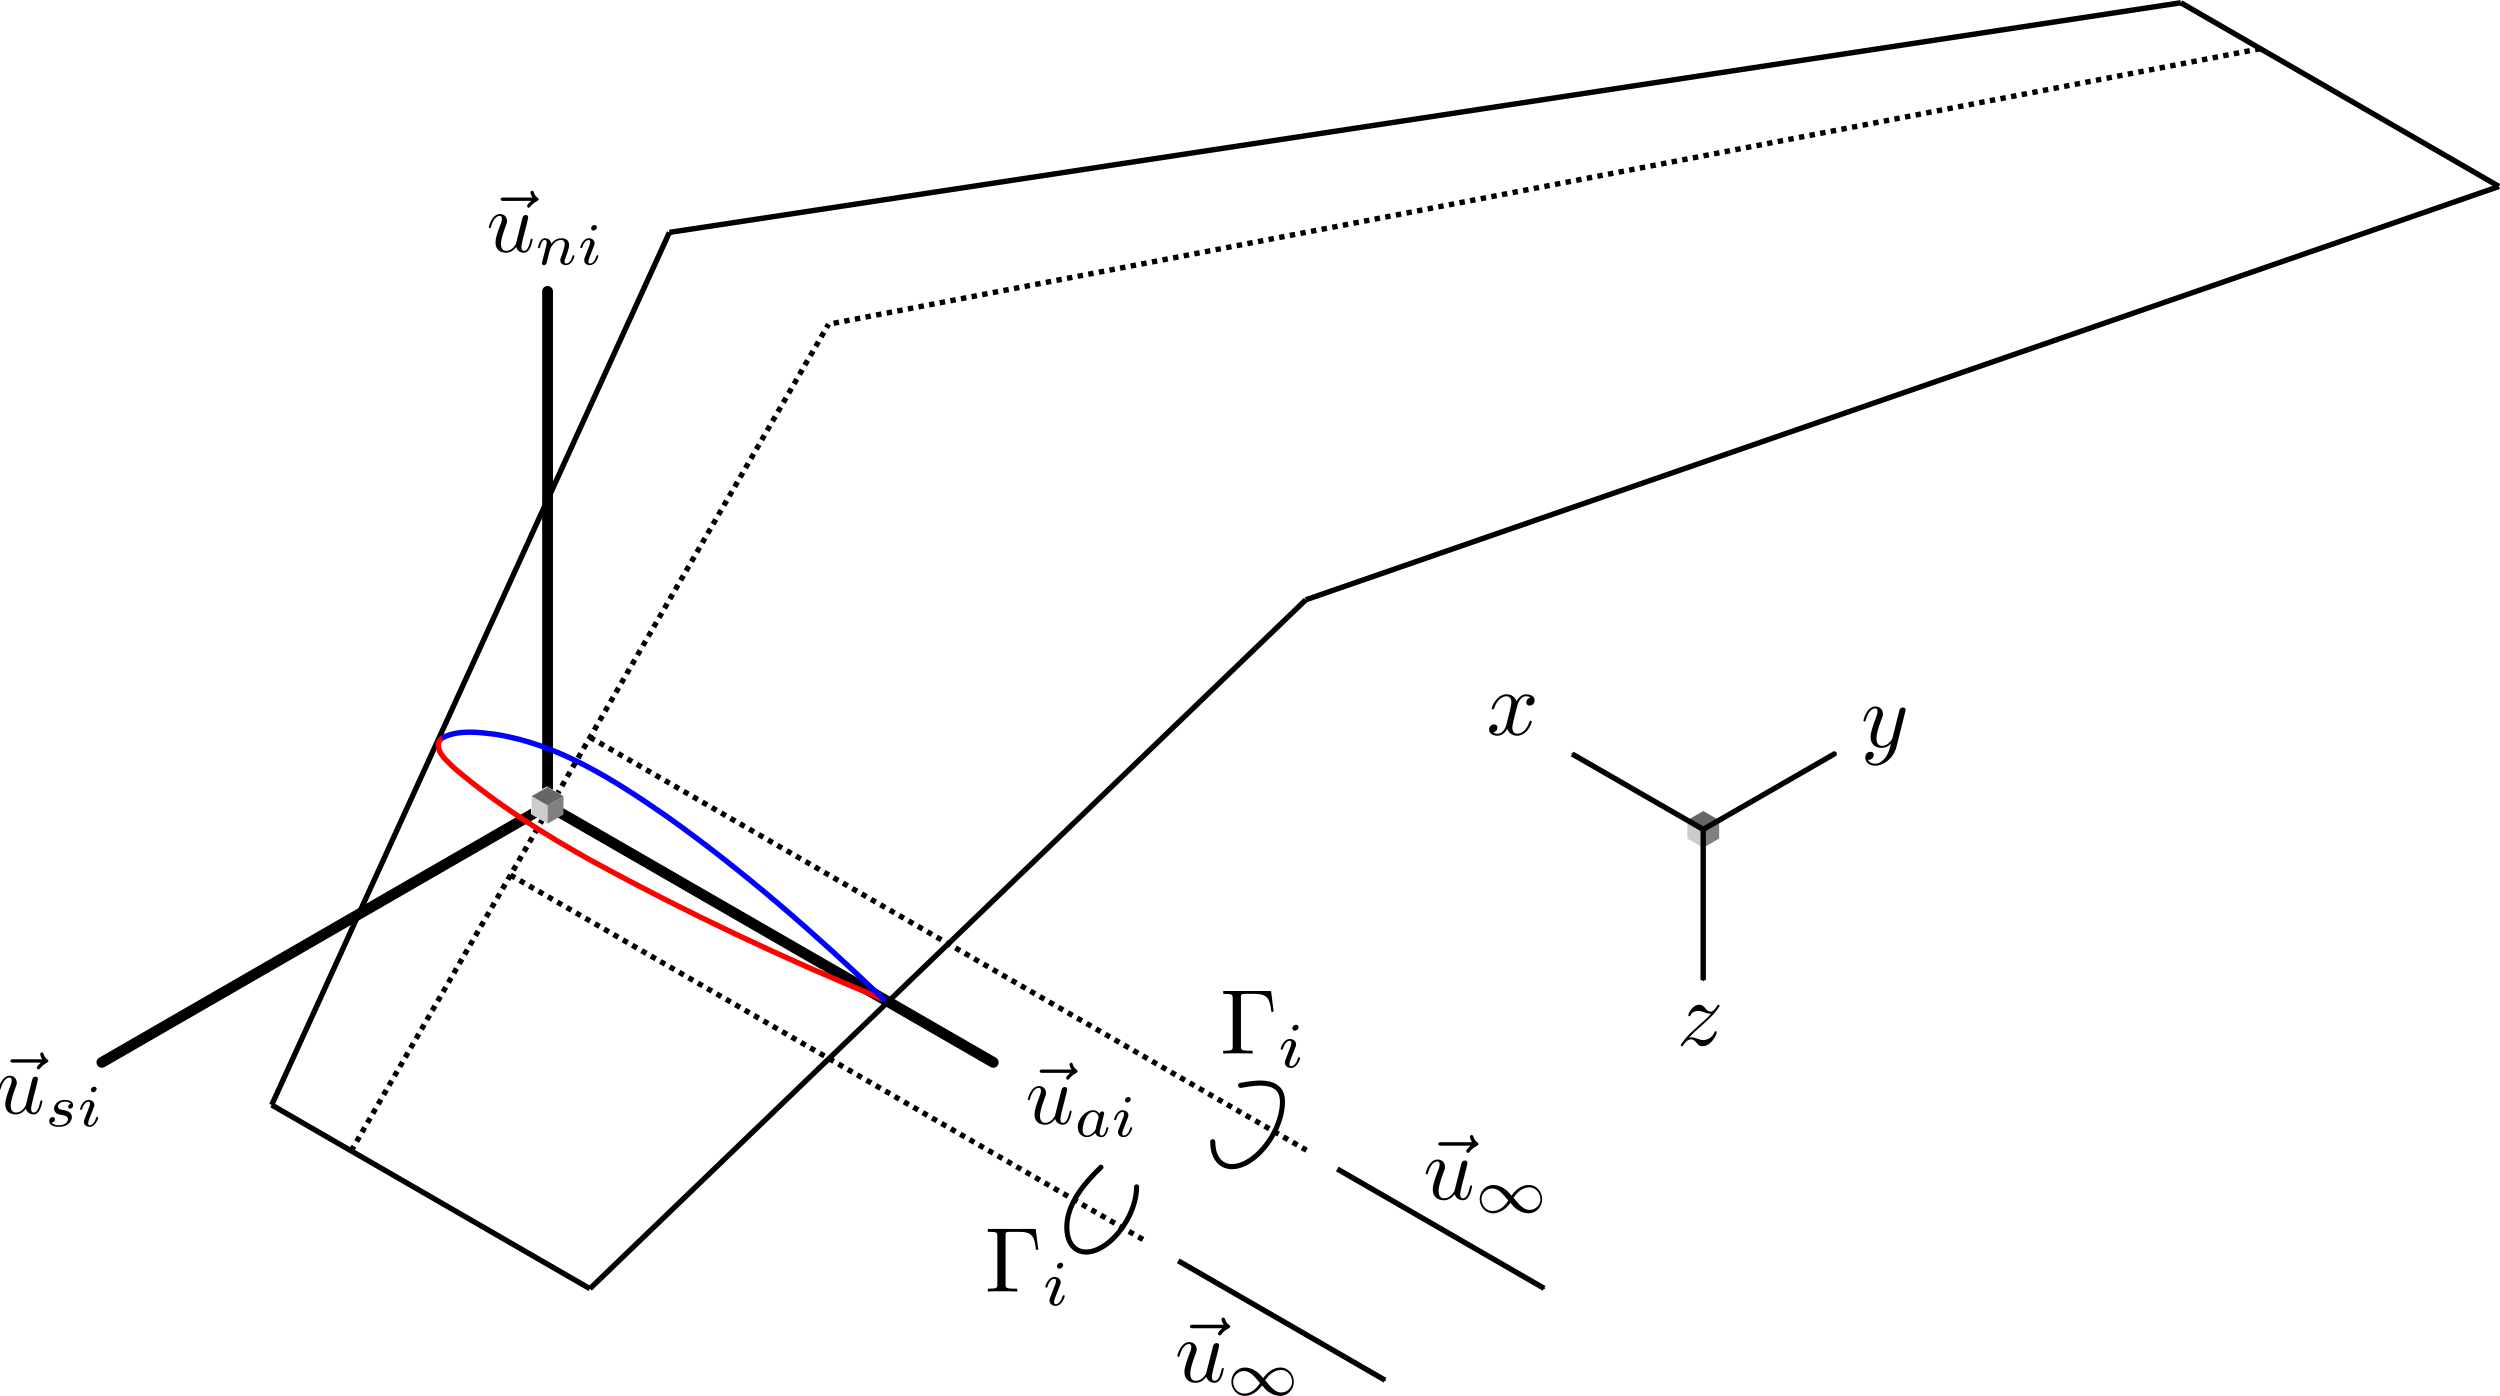 <?xml version="1.0" encoding="UTF-8" standalone="no"?>
<svg
   xmlns:dc="http://purl.org/dc/elements/1.1/"
   xmlns:cc="http://creativecommons.org/ns#"
   xmlns:rdf="http://www.w3.org/1999/02/22-rdf-syntax-ns#"
   xmlns:svg="http://www.w3.org/2000/svg"
   xmlns="http://www.w3.org/2000/svg"
   xmlns:xlink="http://www.w3.org/1999/xlink"
   xmlns:sodipodi="http://sodipodi.sourceforge.net/DTD/sodipodi-0.dtd"
   xmlns:inkscape="http://www.inkscape.org/namespaces/inkscape"
   height="68.414mm"
   version="1.1"
   viewBox="0 0 122.478 68.414"
   width="122.478mm"
   id="svg1329"
   sodipodi:docname="phillips_scratch.svg"
   inkscape:version="1.0 (4035a4fb49, 2020-05-01)">
  <sodipodi:namedview
     inkscape:snap-nodes="true"
     inkscape:object-paths="true"
     inkscape:guide-bbox="true"
     showguides="true"
     units="mm"
     inkscape:document-units="mm"
     inkscape:current-layer="svg1329"
     inkscape:window-maximized="1"
     inkscape:window-y="27"
     inkscape:window-x="0"
     inkscape:cy="129.28641"
     inkscape:cx="218.21961"
     inkscape:zoom="2"
     inkscape:document-rotation="0"
     showgrid="false"
     id="namedview1331"
     inkscape:window-height="1376"
     inkscape:window-width="2560"
     inkscape:pageshadow="2"
     inkscape:pageopacity="0"
     guidetolerance="10"
     gridtolerance="10"
     objecttolerance="10"
     borderopacity="1"
     bordercolor="#666666"
     pagecolor="#ffffff"
     fit-margin-top="0"
     fit-margin-left="0"
     fit-margin-right="0"
     fit-margin-bottom="0">
    <inkscape:grid
       id="grid961"
       type="axonomgrid"
       originx="-26.668"
       originy="-13.67" />
  </sodipodi:namedview>
  <defs
     id="defs1104">
    <marker
       inkscape:stockid="Arrow1Mend"
       orient="auto"
       refY="0"
       refX="0"
       id="marker5105"
       style="overflow:visible"
       inkscape:isstock="true">
      <path
         id="path5103"
         d="M 0,0 5,-5 -12.5,0 5,5 Z"
         style="fill:#000000;fill-opacity:1;fill-rule:evenodd;stroke:#000000;stroke-width:1pt;stroke-opacity:1"
         transform="matrix(-0.4,0,0,-0.4,-4,0)" />
    </marker>
    <marker
       inkscape:collect="always"
       inkscape:isstock="true"
       style="overflow:visible"
       id="marker4598"
       refX="0"
       refY="0"
       orient="auto"
       inkscape:stockid="Arrow1Mend">
      <path
         transform="matrix(-0.4,0,0,-0.4,-4,0)"
         style="fill:#000000;fill-opacity:1;fill-rule:evenodd;stroke:#000000;stroke-width:1pt;stroke-opacity:1"
         d="M 0,0 5,-5 -12.5,0 5,5 Z"
         id="path4596" />
    </marker>
    <marker
       inkscape:collect="always"
       inkscape:isstock="true"
       style="overflow:visible"
       id="marker3270"
       refX="0"
       refY="0"
       orient="auto"
       inkscape:stockid="Arrow1Mend">
      <path
         transform="matrix(-0.4,0,0,-0.4,-4,0)"
         style="fill:#000000;fill-opacity:1;fill-rule:evenodd;stroke:#000000;stroke-width:1pt;stroke-opacity:1"
         d="M 0,0 5,-5 -12.5,0 5,5 Z"
         id="path3268" />
    </marker>
    <marker
       inkscape:collect="always"
       inkscape:stockid="Arrow1Mend"
       orient="auto"
       refY="0"
       refX="0"
       id="marker3166"
       style="overflow:visible"
       inkscape:isstock="true">
      <path
         id="path3164"
         d="M 0,0 5,-5 -12.5,0 5,5 Z"
         style="fill:#000000;fill-opacity:1;fill-rule:evenodd;stroke:#000000;stroke-width:1pt;stroke-opacity:1"
         transform="matrix(-0.4,0,0,-0.4,-4,0)" />
    </marker>
    <marker
       inkscape:stockid="Arrow1Mend"
       orient="auto"
       refY="0"
       refX="0"
       id="marker11050"
       style="overflow:visible"
       inkscape:isstock="true">
      <path
         id="path11048"
         d="M 0,0 5,-5 -12.5,0 5,5 Z"
         style="fill:#000000;fill-opacity:1;fill-rule:evenodd;stroke:#000000;stroke-width:1pt;stroke-opacity:1"
         transform="matrix(-0.4,0,0,-0.4,-4,0)" />
    </marker>
    <marker
       inkscape:stockid="Arrow1Mend"
       orient="auto"
       refY="0"
       refX="0"
       id="marker11040"
       style="overflow:visible"
       inkscape:isstock="true">
      <path
         id="path11038"
         d="M 0,0 5,-5 -12.5,0 5,5 Z"
         style="fill:#000000;fill-opacity:1;fill-rule:evenodd;stroke:#000000;stroke-width:1pt;stroke-opacity:1"
         transform="matrix(-0.4,0,0,-0.4,-4,0)" />
    </marker>
    <marker
       inkscape:stockid="Arrow1Mend"
       orient="auto"
       refY="0"
       refX="0"
       id="marker11030"
       style="overflow:visible"
       inkscape:isstock="true">
      <path
         id="path11028"
         d="M 0,0 5,-5 -12.5,0 5,5 Z"
         style="fill:#000000;fill-opacity:1;fill-rule:evenodd;stroke:#000000;stroke-width:1pt;stroke-opacity:1"
         transform="matrix(-0.4,0,0,-0.4,-4,0)" />
    </marker>
    <style
       id="style1102"
       type="text/css">
*{stroke-linecap:butt;stroke-linejoin:round;}
  </style>
    <g
       id="g1887">
      <symbol
         id="symbol7846"
         overflow="visible">
        <path
           id="path5436"
           d=""
           style="stroke:none" />
      </symbol>
      <symbol
         id="symbol1329"
         overflow="visible">
        <path
           id="path9568"
           d="m 5.359,-5.938 c -0.141,0.141 -0.469,0.422 -0.469,0.594 0,0.094 0.094,0.203 0.188,0.203 0.094,0 0.141,-0.078 0.203,-0.141 C 5.391,-5.422 5.625,-5.703 6.062,-5.922 6.125,-5.969 6.234,-6.016 6.234,-6.125 6.234,-6.234 6.156,-6.281 6.094,-6.328 5.875,-6.484 5.766,-6.656 5.688,-6.891 5.656,-6.984 5.625,-7.125 5.484,-7.125 c -0.141,0 -0.203,0.141 -0.203,0.219 0,0.047 0.078,0.359 0.234,0.578 H 2.156 c -0.156,0 -0.344,0 -0.344,0.203 0,0.188 0.188,0.188 0.344,0.188 z m 0,0"
           style="stroke:none" />
      </symbol>
      <symbol
         id="symbol677"
         overflow="visible">
        <path
           id="path9753"
           d="M 3.484,-0.562 C 3.594,-0.156 3.953,0.109 4.375,0.109 4.719,0.109 4.953,-0.125 5.109,-0.438 5.281,-0.797 5.406,-1.406 5.406,-1.422 c 0,-0.109 -0.078,-0.109 -0.109,-0.109 -0.109,0 -0.109,0.047 -0.141,0.188 -0.141,0.562 -0.328,1.234 -0.75,1.234 -0.203,0 -0.312,-0.125 -0.312,-0.453 0,-0.219 0.125,-0.688 0.203,-1.047 L 4.578,-2.688 C 4.609,-2.828 4.703,-3.203 4.75,-3.359 4.797,-3.594 4.891,-3.969 4.891,-4.031 c 0,-0.172 -0.141,-0.266 -0.281,-0.266 -0.047,0 -0.312,0.016 -0.391,0.344 -0.188,0.734 -0.625,2.484 -0.75,3 -0.016,0.047 -0.406,0.844 -1.141,0.844 -0.516,0 -0.609,-0.453 -0.609,-0.812 0,-0.562 0.281,-1.344 0.531,-2.031 0.125,-0.312 0.172,-0.453 0.172,-0.641 0,-0.438 -0.312,-0.812 -0.812,-0.812 -0.953,0 -1.312,1.453 -1.312,1.531 0,0.109 0.094,0.109 0.109,0.109 0.109,0 0.109,-0.031 0.156,-0.188 0.25,-0.859 0.641,-1.234 1.016,-1.234 0.094,0 0.25,0.016 0.25,0.328 0,0.234 -0.109,0.531 -0.172,0.672 -0.375,1 -0.578,1.609 -0.578,2.094 0,0.953 0.688,1.203 1.219,1.203 0.656,0 1.016,-0.453 1.188,-0.672 z m 0,0"
           style="stroke:none" />
      </symbol>
      <symbol
         id="symbol4326"
         overflow="visible">
        <path
           id="path3352"
           d="M 3.328,-3.016 C 3.391,-3.266 3.625,-4.188 4.312,-4.188 c 0.047,0 0.297,0 0.5,0.125 C 4.531,-4 4.344,-3.766 4.344,-3.516 c 0,0.156 0.109,0.344 0.375,0.344 0.219,0 0.531,-0.172 0.531,-0.578 0,-0.516 -0.578,-0.656 -0.922,-0.656 -0.578,0 -0.922,0.531 -1.047,0.75 -0.25,-0.656 -0.781,-0.75 -1.078,-0.75 -1.031,0 -1.609,1.281 -1.609,1.531 0,0.109 0.109,0.109 0.125,0.109 0.078,0 0.109,-0.031 0.125,-0.109 0.344,-1.062 1,-1.312 1.344,-1.312 0.188,0 0.531,0.094 0.531,0.672 0,0.312 -0.172,0.969 -0.531,2.375 -0.156,0.609 -0.516,1.031 -0.953,1.031 -0.062,0 -0.281,0 -0.5,-0.125 0.25,-0.062 0.469,-0.266 0.469,-0.547 0,-0.266 -0.219,-0.344 -0.359,-0.344 -0.312,0 -0.547,0.25 -0.547,0.578 0,0.453 0.484,0.656 0.922,0.656 0.672,0 1.031,-0.703 1.047,-0.75 0.125,0.359 0.484,0.75 1.078,0.75 1.031,0 1.594,-1.281 1.594,-1.531 0,-0.109 -0.078,-0.109 -0.109,-0.109 -0.094,0 -0.109,0.047 -0.141,0.109 -0.328,1.078 -1,1.312 -1.312,1.312 -0.391,0 -0.547,-0.312 -0.547,-0.656 0,-0.219 0.047,-0.438 0.156,-0.875 z m 0,0"
           style="stroke:none" />
      </symbol>
      <symbol
         id="symbol6898"
         overflow="visible">
        <path
           id="path3964"
           d="m 4.844,-3.797 c 0.047,-0.141 0.047,-0.156 0.047,-0.234 0,-0.172 -0.141,-0.266 -0.297,-0.266 -0.094,0 -0.25,0.062 -0.344,0.203 -0.016,0.062 -0.109,0.359 -0.141,0.547 -0.078,0.25 -0.141,0.531 -0.203,0.797 l -0.453,1.797 c -0.031,0.141 -0.469,0.844 -1.125,0.844 -0.5,0 -0.609,-0.438 -0.609,-0.812 C 1.719,-1.375 1.891,-2 2.219,-2.875 2.375,-3.281 2.422,-3.391 2.422,-3.594 c 0,-0.438 -0.312,-0.812 -0.812,-0.812 -0.953,0 -1.312,1.453 -1.312,1.531 0,0.109 0.094,0.109 0.109,0.109 0.109,0 0.109,-0.031 0.156,-0.188 0.281,-0.938 0.672,-1.234 1.016,-1.234 0.078,0 0.25,0 0.25,0.312 0,0.25 -0.109,0.516 -0.172,0.703 -0.406,1.062 -0.578,1.625 -0.578,2.094 0,0.891 0.625,1.188 1.219,1.188 0.391,0 0.719,-0.172 1,-0.453 -0.125,0.516 -0.25,1.016 -0.641,1.547 -0.266,0.328 -0.641,0.625 -1.094,0.625 -0.141,0 -0.594,-0.031 -0.766,-0.422 0.156,0 0.297,0 0.422,-0.125 C 1.328,1.203 1.422,1.062 1.422,0.875 1.422,0.562 1.156,0.531 1.062,0.531 0.828,0.531 0.5,0.688 0.5,1.172 c 0,0.5 0.438,0.875 1.062,0.875 1.016,0 2.047,-0.906 2.328,-2.031 z m 0,0"
           style="stroke:none" />
      </symbol>
      <symbol
         id="symbol5802"
         overflow="visible">
        <path
           id="path8562"
           d="m 1.328,-0.828 c 0.531,-0.578 0.828,-0.828 1.188,-1.141 0,0 0.609,-0.531 0.969,-0.891 C 4.438,-3.781 4.656,-4.266 4.656,-4.312 c 0,-0.094 -0.094,-0.094 -0.109,-0.094 -0.078,0 -0.094,0.016 -0.156,0.109 -0.297,0.484 -0.5,0.641 -0.734,0.641 -0.25,0 -0.359,-0.156 -0.516,-0.328 -0.188,-0.219 -0.359,-0.422 -0.688,-0.422 -0.75,0 -1.203,0.922 -1.203,1.141 0,0.047 0.031,0.109 0.109,0.109 0.094,0 0.109,-0.047 0.141,-0.109 0.188,-0.469 0.766,-0.469 0.844,-0.469 0.203,0 0.391,0.062 0.625,0.141 0.406,0.156 0.516,0.156 0.766,0.156 -0.359,0.422 -1.188,1.141 -1.375,1.297 l -0.906,0.844 C 0.781,-0.625 0.422,-0.062 0.422,0.016 c 0,0.094 0.109,0.094 0.125,0.094 0.078,0 0.094,-0.016 0.156,-0.125 0.234,-0.359 0.531,-0.625 0.859,-0.625 0.219,0 0.328,0.094 0.578,0.375 0.156,0.219 0.344,0.375 0.625,0.375 1,0 1.578,-1.266 1.578,-1.531 0,-0.047 -0.047,-0.109 -0.125,-0.109 -0.094,0 -0.109,0.062 -0.141,0.141 C 3.844,-0.75 3.203,-0.562 2.875,-0.562 c -0.188,0 -0.375,-0.062 -0.578,-0.125 -0.344,-0.125 -0.5,-0.172 -0.703,-0.172 -0.016,0 -0.172,0 -0.266,0.031 z m 0,0"
           style="stroke:none" />
      </symbol>
      <symbol
         id="symbol8628"
         overflow="visible">
        <path
           id="path1028"
           d=""
           style="stroke:none" />
      </symbol>
      <symbol
         id="symbol6532"
         overflow="visible">
        <path
           id="path5572"
           d="m 2.938,-2.656 c -0.141,-0.234 -0.375,-0.422 -0.719,-0.422 -0.891,0 -1.797,0.984 -1.797,1.984 0,0.688 0.453,1.156 1.062,1.156 0.375,0 0.703,-0.203 0.984,-0.484 C 2.594,0 3,0.062 3.188,0.062 c 0.25,0 0.422,-0.141 0.547,-0.359 0.156,-0.281 0.25,-0.672 0.25,-0.703 0,-0.094 -0.094,-0.094 -0.109,-0.094 -0.109,0 -0.109,0.031 -0.156,0.219 C 3.625,-0.531 3.5,-0.125 3.203,-0.125 3.031,-0.125 2.969,-0.281 2.969,-0.469 c 0,-0.109 0.062,-0.375 0.109,-0.547 0.047,-0.188 0.125,-0.469 0.156,-0.625 L 3.375,-2.172 C 3.422,-2.359 3.5,-2.688 3.5,-2.719 3.5,-2.875 3.375,-2.938 3.266,-2.938 c -0.125,0 -0.281,0.078 -0.328,0.281 z M 2.5,-0.875 C 2.453,-0.672 2.297,-0.531 2.141,-0.406 2.078,-0.344 1.797,-0.125 1.5,-0.125 c -0.266,0 -0.516,-0.188 -0.516,-0.672 0,-0.375 0.203,-1.141 0.375,-1.422 0.312,-0.562 0.672,-0.656 0.859,-0.656 0.484,0 0.625,0.531 0.625,0.609 0,0.016 -0.016,0.078 -0.016,0.094 z m 0,0"
           style="stroke:none" />
      </symbol>
      <symbol
         id="symbol5022"
         overflow="visible">
        <path
           id="path2795"
           d="m 2.266,-4.359 c 0,-0.109 -0.094,-0.266 -0.281,-0.266 -0.188,0 -0.391,0.188 -0.391,0.391 0,0.109 0.078,0.266 0.281,0.266 0.188,0 0.391,-0.203 0.391,-0.391 z M 0.844,-0.812 c -0.031,0.094 -0.062,0.172 -0.062,0.297 0,0.328 0.266,0.578 0.656,0.578 0.688,0 1,-0.953 1,-1.062 0,-0.094 -0.094,-0.094 -0.109,-0.094 -0.094,0 -0.109,0.047 -0.141,0.125 -0.156,0.562 -0.453,0.844 -0.734,0.844 -0.141,0 -0.172,-0.094 -0.172,-0.25 0,-0.156 0.047,-0.281 0.109,-0.438 C 1.469,-1 1.547,-1.188 1.609,-1.375 1.672,-1.547 1.938,-2.172 1.953,-2.266 1.984,-2.328 2,-2.406 2,-2.484 2,-2.812 1.719,-3.078 1.344,-3.078 0.641,-3.078 0.328,-2.125 0.328,-2 c 0,0.078 0.094,0.078 0.125,0.078 0.094,0 0.094,-0.031 0.125,-0.109 C 0.75,-2.625 1.062,-2.875 1.312,-2.875 c 0.109,0 0.172,0.047 0.172,0.234 0,0.172 -0.031,0.266 -0.203,0.703 z m 0,0"
           style="stroke:none" />
      </symbol>
      <symbol
         id="symbol6646"
         overflow="visible">
        <path
           id="path5019"
           d="m 0.844,-0.438 c -0.016,0.094 -0.062,0.266 -0.062,0.281 0,0.156 0.125,0.219 0.234,0.219 0.125,0 0.234,-0.078 0.281,-0.141 0.031,-0.062 0.078,-0.297 0.125,-0.438 0.031,-0.125 0.109,-0.453 0.141,-0.625 0.047,-0.156 0.094,-0.312 0.125,-0.469 0.078,-0.281 0.094,-0.344 0.297,-0.625 C 2.172,-2.516 2.5,-2.875 3.031,-2.875 c 0.391,0 0.406,0.359 0.406,0.484 0,0.422 -0.297,1.188 -0.406,1.484 -0.078,0.203 -0.109,0.266 -0.109,0.375 0,0.375 0.297,0.594 0.656,0.594 0.703,0 1,-0.953 1,-1.062 0,-0.094 -0.078,-0.094 -0.109,-0.094 -0.094,0 -0.094,0.047 -0.125,0.125 C 4.188,-0.406 3.875,-0.125 3.609,-0.125 c -0.156,0 -0.188,-0.094 -0.188,-0.25 0,-0.156 0.047,-0.25 0.172,-0.562 0.078,-0.219 0.359,-0.953 0.359,-1.344 0,-0.672 -0.531,-0.797 -0.906,-0.797 -0.578,0 -0.969,0.359 -1.172,0.641 -0.047,-0.484 -0.453,-0.641 -0.75,-0.641 -0.297,0 -0.453,0.219 -0.547,0.375 -0.156,0.266 -0.25,0.656 -0.25,0.703 0,0.078 0.094,0.078 0.125,0.078 0.094,0 0.094,-0.016 0.141,-0.203 0.109,-0.406 0.25,-0.75 0.516,-0.75 0.188,0 0.234,0.156 0.234,0.344 0,0.125 -0.062,0.391 -0.125,0.578 -0.047,0.188 -0.109,0.469 -0.141,0.625 z m 0,0"
           style="stroke:none" />
      </symbol>
      <symbol
         id="symbol5458"
         overflow="visible">
        <path
           id="path9608"
           d="m 3,-2.625 c -0.172,0.047 -0.297,0.188 -0.297,0.328 0,0.172 0.141,0.234 0.234,0.234 0.078,0 0.344,-0.047 0.344,-0.406 0,-0.453 -0.5,-0.609 -0.938,-0.609 -1.078,0 -1.281,0.812 -1.281,1.016 0,0.266 0.156,0.438 0.25,0.516 0.172,0.141 0.297,0.172 0.781,0.25 0.156,0.031 0.594,0.109 0.594,0.453 0,0.125 -0.078,0.391 -0.359,0.562 C 2.047,-0.125 1.703,-0.125 1.625,-0.125 1.344,-0.125 0.953,-0.188 0.781,-0.422 1.016,-0.453 1.172,-0.625 1.172,-0.812 c 0,-0.172 -0.125,-0.266 -0.266,-0.266 -0.203,0 -0.406,0.172 -0.406,0.469 0,0.422 0.438,0.672 1.109,0.672 1.297,0 1.531,-0.875 1.531,-1.141 0,-0.641 -0.703,-0.766 -0.969,-0.812 -0.062,-0.016 -0.234,-0.047 -0.281,-0.062 -0.25,-0.047 -0.375,-0.188 -0.375,-0.344 0,-0.156 0.125,-0.344 0.281,-0.453 0.188,-0.109 0.422,-0.125 0.547,-0.125 0.141,0 0.5,0.016 0.656,0.25 z m 0,0"
           style="stroke:none" />
      </symbol>
    </g>
    <clipPath
       id="pac98bb5641-3-2-5">
      <rect
         height="410.4"
         width="410.4"
         x="10.8"
         y="10.8"
         id="rect1324-6-0-6" />
    </clipPath>
    <marker
       inkscape:collect="always"
       inkscape:isstock="true"
       style="overflow:visible"
       id="Arrow1Mend-2-3"
       refX="0"
       refY="0"
       orient="auto"
       inkscape:stockid="Arrow1Mend">
      <path
         transform="matrix(-0.4,0,0,-0.4,-4,0)"
         style="fill:#000000;fill-opacity:1;fill-rule:evenodd;stroke:#000000;stroke-width:1pt;stroke-opacity:1"
         d="M 0,0 5,-5 -12.5,0 5,5 Z"
         id="path978-3-6" />
    </marker>
    <marker
       inkscape:isstock="true"
       style="overflow:visible"
       id="marker3242-0-2-9"
       refX="0"
       refY="0"
       orient="auto"
       inkscape:stockid="Arrow1Mend">
      <path
         transform="matrix(-0.4,0,0,-0.4,-4,0)"
         style="fill:#000000;fill-opacity:1;fill-rule:evenodd;stroke:#000000;stroke-width:1pt;stroke-opacity:1"
         d="M 0,0 5,-5 -12.5,0 5,5 Z"
         id="path3240-6-8-3" />
    </marker>
    <marker
       inkscape:isstock="true"
       style="overflow:visible"
       id="marker5834-9-1"
       refX="0"
       refY="0"
       orient="auto"
       inkscape:stockid="Arrow1Mend">
      <path
         transform="matrix(-0.4,0,0,-0.4,-4,0)"
         style="fill:#000000;fill-opacity:1;fill-rule:evenodd;stroke:#000000;stroke-width:1pt;stroke-opacity:1"
         d="M 0,0 5,-5 -12.5,0 5,5 Z"
         id="path5832-7-9" />
    </marker>
    <g
       id="g4015">
      <symbol
         id="symbol4117"
         overflow="visible">
        <path
           id="path3114"
           d=""
           style="stroke:none" />
      </symbol>
      <symbol
         id="symbol3953"
         overflow="visible">
        <path
           id="path2048"
           d="m 5.359,-5.938 c -0.141,0.141 -0.469,0.422 -0.469,0.594 0,0.094 0.094,0.203 0.188,0.203 0.094,0 0.141,-0.078 0.203,-0.141 C 5.391,-5.422 5.625,-5.703 6.062,-5.922 6.125,-5.969 6.234,-6.016 6.234,-6.125 6.234,-6.234 6.156,-6.281 6.094,-6.328 5.875,-6.484 5.766,-6.656 5.688,-6.891 5.656,-6.984 5.625,-7.125 5.484,-7.125 c -0.141,0 -0.203,0.141 -0.203,0.219 0,0.047 0.078,0.359 0.234,0.578 H 2.156 c -0.156,0 -0.344,0 -0.344,0.203 0,0.188 0.188,0.188 0.344,0.188 z m 0,0"
           style="stroke:none" />
      </symbol>
      <symbol
         id="symbol3836"
         overflow="visible">
        <path
           id="path439"
           d="M 3.484,-0.562 C 3.594,-0.156 3.953,0.109 4.375,0.109 4.719,0.109 4.953,-0.125 5.109,-0.438 5.281,-0.797 5.406,-1.406 5.406,-1.422 c 0,-0.109 -0.078,-0.109 -0.109,-0.109 -0.109,0 -0.109,0.047 -0.141,0.188 -0.141,0.562 -0.328,1.234 -0.75,1.234 -0.203,0 -0.312,-0.125 -0.312,-0.453 0,-0.219 0.125,-0.688 0.203,-1.047 L 4.578,-2.688 C 4.609,-2.828 4.703,-3.203 4.75,-3.359 4.797,-3.594 4.891,-3.969 4.891,-4.031 c 0,-0.172 -0.141,-0.266 -0.281,-0.266 -0.047,0 -0.312,0.016 -0.391,0.344 -0.188,0.734 -0.625,2.484 -0.75,3 -0.016,0.047 -0.406,0.844 -1.141,0.844 -0.516,0 -0.609,-0.453 -0.609,-0.812 0,-0.562 0.281,-1.344 0.531,-2.031 0.125,-0.312 0.172,-0.453 0.172,-0.641 0,-0.438 -0.312,-0.812 -0.812,-0.812 -0.953,0 -1.312,1.453 -1.312,1.531 0,0.109 0.094,0.109 0.109,0.109 0.109,0 0.109,-0.031 0.156,-0.188 0.25,-0.859 0.641,-1.234 1.016,-1.234 0.094,0 0.25,0.016 0.25,0.328 0,0.234 -0.109,0.531 -0.172,0.672 -0.375,1 -0.578,1.609 -0.578,2.094 0,0.953 0.688,1.203 1.219,1.203 0.656,0 1.016,-0.453 1.188,-0.672 z m 0,0"
           style="stroke:none" />
      </symbol>
      <symbol
         id="symbol4415"
         overflow="visible">
        <path
           id="path2553"
           d=""
           style="stroke:none" />
      </symbol>
      <symbol
         id="symbol2637"
         overflow="visible">
        <path
           id="path2252"
           d="m 4.031,-1.906 c -0.375,-0.438 -0.484,-0.547 -0.75,-0.734 -0.422,-0.312 -0.875,-0.438 -1.25,-0.438 -0.875,0 -1.5,0.75 -1.5,1.578 0,0.812 0.609,1.562 1.469,1.562 0.969,0 1.656,-0.781 1.906,-1.156 0.359,0.438 0.484,0.547 0.734,0.734 0.438,0.312 0.875,0.422 1.266,0.422 0.859,0 1.484,-0.734 1.484,-1.562 0,-0.828 -0.594,-1.578 -1.469,-1.578 -0.969,0 -1.641,0.797 -1.891,1.172 z m 0.219,0.25 c 0.281,-0.453 0.891,-1.156 1.734,-1.156 0.719,0 1.219,0.641 1.219,1.312 0,0.656 -0.547,1.188 -1.188,1.188 -0.656,0 -1.094,-0.531 -1.766,-1.344 z M 3.672,-1.359 C 3.406,-0.906 2.797,-0.188 1.938,-0.188 c -0.719,0 -1.203,-0.641 -1.203,-1.312 0,-0.672 0.547,-1.188 1.188,-1.188 0.641,0 1.094,0.531 1.75,1.328 z m 0,0"
           style="stroke:none" />
      </symbol>
    </g>
    <g
       id="g9892">
      <symbol
         id="symbol4135"
         overflow="visible">
        <path
           id="path5322"
           d=""
           style="stroke:none" />
      </symbol>
      <symbol
         id="symbol9473"
         overflow="visible">
        <path
           id="path2390"
           d="m 4.844,-3.797 c 0.047,-0.141 0.047,-0.156 0.047,-0.234 0,-0.172 -0.141,-0.266 -0.297,-0.266 -0.094,0 -0.25,0.062 -0.344,0.203 -0.016,0.062 -0.109,0.359 -0.141,0.547 -0.078,0.25 -0.141,0.531 -0.203,0.797 l -0.453,1.797 c -0.031,0.141 -0.469,0.844 -1.125,0.844 -0.5,0 -0.609,-0.438 -0.609,-0.812 C 1.719,-1.375 1.891,-2 2.219,-2.875 2.375,-3.281 2.422,-3.391 2.422,-3.594 c 0,-0.438 -0.312,-0.812 -0.812,-0.812 -0.953,0 -1.312,1.453 -1.312,1.531 0,0.109 0.094,0.109 0.109,0.109 0.109,0 0.109,-0.031 0.156,-0.188 0.281,-0.938 0.672,-1.234 1.016,-1.234 0.078,0 0.25,0 0.25,0.312 0,0.25 -0.109,0.516 -0.172,0.703 -0.406,1.062 -0.578,1.625 -0.578,2.094 0,0.891 0.625,1.188 1.219,1.188 0.391,0 0.719,-0.172 1,-0.453 -0.125,0.516 -0.25,1.016 -0.641,1.547 -0.266,0.328 -0.641,0.625 -1.094,0.625 -0.141,0 -0.594,-0.031 -0.766,-0.422 0.156,0 0.297,0 0.422,-0.125 C 1.328,1.203 1.422,1.062 1.422,0.875 1.422,0.562 1.156,0.531 1.062,0.531 0.828,0.531 0.5,0.688 0.5,1.172 c 0,0.5 0.438,0.875 1.062,0.875 1.016,0 2.047,-0.906 2.328,-2.031 z m 0,0"
           style="stroke:none" />
      </symbol>
      <symbol
         id="symbol4174"
         overflow="visible">
        <path
           id="path2415"
           d=""
           style="stroke:none" />
      </symbol>
      <symbol
         id="symbol292"
         overflow="visible">
        <path
           id="path6234"
           d="m 5.516,-6.781 h -5.188 v 0.312 H 0.562 c 0.766,0 0.797,0.109 0.797,0.469 v 5.219 c 0,0.359 -0.031,0.469 -0.797,0.469 H 0.328 V 0 c 0.344,-0.031 1.125,-0.031 1.516,-0.031 0.406,0 1.312,0 1.672,0.031 V -0.312 H 3.188 C 2.25,-0.312 2.25,-0.438 2.25,-0.781 v -5.297 c 0,-0.328 0.016,-0.391 0.484,-0.391 h 1.031 c 1.422,0 1.625,0.594 1.781,1.938 h 0.25 z m 0,0"
           style="stroke:none" />
      </symbol>
      <symbol
         id="symbol7923"
         overflow="visible">
        <path
           id="path1021"
           d=""
           style="stroke:none" />
      </symbol>
      <symbol
         id="symbol9631"
         overflow="visible">
        <path
           id="path3696"
           d="m 2.266,-4.359 c 0,-0.109 -0.094,-0.266 -0.281,-0.266 -0.188,0 -0.391,0.188 -0.391,0.391 0,0.109 0.078,0.266 0.281,0.266 0.188,0 0.391,-0.203 0.391,-0.391 z M 0.844,-0.812 c -0.031,0.094 -0.062,0.172 -0.062,0.297 0,0.328 0.266,0.578 0.656,0.578 0.688,0 1,-0.953 1,-1.062 0,-0.094 -0.094,-0.094 -0.109,-0.094 -0.094,0 -0.109,0.047 -0.141,0.125 -0.156,0.562 -0.453,0.844 -0.734,0.844 -0.141,0 -0.172,-0.094 -0.172,-0.25 0,-0.156 0.047,-0.281 0.109,-0.438 C 1.469,-1 1.547,-1.188 1.609,-1.375 1.672,-1.547 1.938,-2.172 1.953,-2.266 1.984,-2.328 2,-2.406 2,-2.484 2,-2.812 1.719,-3.078 1.344,-3.078 0.641,-3.078 0.328,-2.125 0.328,-2 c 0,0.078 0.094,0.078 0.125,0.078 0.094,0 0.094,-0.031 0.125,-0.109 C 0.75,-2.625 1.062,-2.875 1.312,-2.875 c 0.109,0 0.172,0.047 0.172,0.234 0,0.172 -0.031,0.266 -0.203,0.703 z m 0,0"
           style="stroke:none" />
      </symbol>
    </g>
    <g
       id="g4414">
      <symbol
         id="symbol9512"
         overflow="visible">
        <path
           id="path5907"
           d=""
           style="stroke:none" />
      </symbol>
      <symbol
         id="symbol1985"
         overflow="visible">
        <path
           id="path6264"
           d="m 4.844,-3.797 c 0.047,-0.141 0.047,-0.156 0.047,-0.234 0,-0.172 -0.141,-0.266 -0.297,-0.266 -0.094,0 -0.25,0.062 -0.344,0.203 -0.016,0.062 -0.109,0.359 -0.141,0.547 -0.078,0.25 -0.141,0.531 -0.203,0.797 l -0.453,1.797 c -0.031,0.141 -0.469,0.844 -1.125,0.844 -0.5,0 -0.609,-0.438 -0.609,-0.812 C 1.719,-1.375 1.891,-2 2.219,-2.875 2.375,-3.281 2.422,-3.391 2.422,-3.594 c 0,-0.438 -0.312,-0.812 -0.812,-0.812 -0.953,0 -1.312,1.453 -1.312,1.531 0,0.109 0.094,0.109 0.109,0.109 0.109,0 0.109,-0.031 0.156,-0.188 0.281,-0.938 0.672,-1.234 1.016,-1.234 0.078,0 0.25,0 0.25,0.312 0,0.25 -0.109,0.516 -0.172,0.703 -0.406,1.062 -0.578,1.625 -0.578,2.094 0,0.891 0.625,1.188 1.219,1.188 0.391,0 0.719,-0.172 1,-0.453 -0.125,0.516 -0.25,1.016 -0.641,1.547 -0.266,0.328 -0.641,0.625 -1.094,0.625 -0.141,0 -0.594,-0.031 -0.766,-0.422 0.156,0 0.297,0 0.422,-0.125 C 1.328,1.203 1.422,1.062 1.422,0.875 1.422,0.562 1.156,0.531 1.062,0.531 0.828,0.531 0.5,0.688 0.5,1.172 c 0,0.5 0.438,0.875 1.062,0.875 1.016,0 2.047,-0.906 2.328,-2.031 z m 0,0"
           style="stroke:none" />
      </symbol>
    </g>
  </defs>
  <defs
     id="defs1327" />
  <g
     style="stroke-width:1.111"
     inkscape:label="coordinate_axes"
     id="g1313"
     transform="matrix(-0.9,0,0,0.9,126.765,-17.866)">
    <g
       transform="matrix(0.934,0,0,0.934,-82.567,41.643)"
       style="stroke-width:1.19;stroke-linecap:butt;stroke-linejoin:round"
       id="g2271-3"
       inkscape:label="box">
      <path
         id="path2273-6"
         style="fill:#ffffff;stroke:none;stroke-width:1.111px;stroke-linecap:butt;stroke-linejoin:miter;stroke-opacity:1"
         d="m 133.188,137.977 -3.273,1.889 v 3.779 l 3.273,1.891 3.273,-1.891 v -3.779 z"
         transform="matrix(-0.283,0,0,0.283,177.665,-15.149)" />
      <path
         id="path2262-7"
         d="m 140.864,25.542 -0.927,0.535 v -1.071 l 0.927,-0.535 z"
         style="fill:#cccccc;stroke:none;stroke-width:0.315px;stroke-linecap:butt;stroke-linejoin:miter;stroke-opacity:1" />
      <path
         id="path2264-5"
         d="m 139.937,26.077 -0.927,-0.535 v -1.071 l 0.927,0.535 z"
         style="fill:#808080;stroke:none;stroke-width:0.315px;stroke-linecap:butt;stroke-linejoin:miter;stroke-opacity:1" />
      <path
         id="path2266-3"
         d="m 140.864,24.471 -0.927,0.535 -0.927,-0.535 0.927,-0.535 z"
         style="fill:#666666;stroke:none;stroke-width:0.315px;stroke-linecap:butt;stroke-linejoin:miter;stroke-opacity:1" />
    </g>
    <path
       style="fill:none;stroke:#000000;stroke-width:0.294px;stroke-linecap:butt;stroke-linejoin:miter;stroke-opacity:1;marker-end:url(#marker11040)"
       d="m 48.138,65 v 8.213"
       id="path11026" />
    <path
       style="fill:none;stroke:#000000;stroke-width:0.294px;stroke-linecap:round;stroke-linejoin:miter;stroke-opacity:1;marker-end:url(#marker11030)"
       d="m 48.138,65 -7.132,-4.106"
       id="path11022" />
    <path
       style="fill:none;stroke:#000000;stroke-width:0.294px;stroke-linecap:butt;stroke-linejoin:miter;stroke-opacity:1;marker-end:url(#marker11050)"
       d="m 48.138,65 7.132,-4.106"
       id="path11024" />
    <use
       style="fill:#000000;fill-opacity:1;stroke-width:2.222"
       transform="matrix(-0.5,0,0,0.5,125.936,18.865)"
       height="100%"
       width="100%"
       id="use261"
       y="81.963"
       x="131.992"
       xlink:href="#symbol4326" />
    <use
       style="fill:#000000;fill-opacity:1;stroke-width:2.222"
       transform="matrix(-0.5,0,0,0.5,108.407,19.527)"
       height="100%"
       width="100%"
       id="use8751"
       y="81.963"
       x="137.686"
       xlink:href="#symbol6898" />
    <use
       style="fill:#000000;fill-opacity:1;stroke-width:2.222"
       transform="matrix(-0.5,0,0,0.5,121.037,35.766)"
       height="100%"
       width="100%"
       id="use6341"
       y="81.963"
       x="142.929"
       xlink:href="#symbol5802" />
  </g>
  <g
     style="stroke-width:1.111"
     transform="matrix(0.9,0,0,0.9,-209.835,-20.571)"
     id="g2587">
    <path
       style="fill:#808080;stroke:#000000;stroke-width:0.294;stroke-linecap:butt;stroke-linejoin:miter;stroke-miterlimit:4;stroke-dasharray:0.294, 0.294;stroke-dashoffset:0;stroke-opacity:1"
       d="m 252.269,85.506 25.981,-45"
       id="path2563" />
    <path
       id="path2571"
       d="M 356.192,25.506 278.25,40.506"
       style="fill:#808080;stroke:#000000;stroke-width:0.294;stroke-linecap:butt;stroke-linejoin:miter;stroke-miterlimit:4;stroke-dasharray:0.294, 0.294;stroke-dashoffset:0;stroke-opacity:1" />
  </g>
  <g
     style="stroke-width:1.111"
     transform="matrix(0.9,0,0,0.9,-209.835,-20.571)"
     id="g2583">
    <path
       style="fill:none;stroke:#000000;stroke-width:0.294px;stroke-linecap:butt;stroke-linejoin:miter;stroke-opacity:1"
       d="m 269.59,35.506 -21.651,47.5"
       id="path2561" />
    <path
       style="fill:none;stroke:#000000;stroke-width:0.294px;stroke-linecap:butt;stroke-linejoin:miter;stroke-opacity:1"
       d="m 247.94,83.006 17.32,10"
       id="path2565" />
    <path
       style="fill:none;stroke:#000000;stroke-width:0.294px;stroke-linecap:butt;stroke-linejoin:miter;stroke-opacity:1"
       d="M 265.26,93.006 304.23,55.506"
       id="path2567" />
    <path
       id="path2569"
       d="M 269.59,35.506 351.862,23.006"
       style="fill:none;stroke:#000000;stroke-width:0.294px;stroke-linecap:butt;stroke-linejoin:miter;stroke-opacity:1" />
    <path
       id="path2573"
       d="m 351.862,23.006 17.32,10"
       style="fill:none;stroke:#000000;stroke-width:0.294px;stroke-linecap:butt;stroke-linejoin:miter;stroke-opacity:1" />
    <path
       id="path2575"
       d="M 369.183,33.006 304.23,55.506"
       style="fill:none;stroke:#000000;stroke-width:0.294px;stroke-linecap:butt;stroke-linejoin:miter;stroke-opacity:1" />
  </g>
  <g
     id="g1392-0"
     inkscape:label="section_axes"
     transform="matrix(-0.841,0,0,0.84,144.513,18.45)"
     style="stroke-width:1.19;stroke-linecap:butt;stroke-linejoin:round">
    <path
       style="fill:#000000;stroke:#000000;stroke-width:0.63;stroke-linecap:round;stroke-linejoin:miter;stroke-miterlimit:4;stroke-dasharray:none;stroke-opacity:1;marker-end:url(#Arrow1Mend-2-3)"
       d="M 139.937,25.006 113.975,39.995"
       id="path1715-8-9" />
    <g
       transform="matrix(-1,0,0,1,258.367,-57.934)"
       id="g1264-6"
       inkscape:label="u_si"
       style="display:inline;stroke-width:1.19">
      <use
         xlink:href="#symbol1329"
         x="119.083"
         y="81.963"
         id="use683-2"
         width="100%"
         height="100%"
         transform="matrix(0.5,0,0,0.5,26.692,59.93)"
         style="fill:#000000;fill-opacity:1;stroke-width:2.379" />
      <use
         xlink:href="#symbol677"
         x="119.213"
         y="81.963"
         id="use1023-6"
         width="100%"
         height="100%"
         transform="matrix(0.5,0,0,0.5,26.692,59.93)"
         style="fill:#000000;fill-opacity:1;stroke-width:2.379" />
      <use
         xlink:href="#symbol5458"
         x="124.915"
         y="83.457"
         id="use2369-1"
         width="100%"
         height="100%"
         transform="matrix(0.5,0,0,0.5,26.692,59.93)"
         style="fill:#000000;fill-opacity:1;stroke-width:2.379" />
      <use
         xlink:href="#symbol5022"
         x="128.675"
         y="83.457"
         id="use6480-8"
         width="100%"
         height="100%"
         transform="matrix(0.5,0,0,0.5,26.692,59.93)"
         style="fill:#000000;fill-opacity:1;stroke-width:2.379" />
    </g>
    <path
       id="path3162"
       d="M 139.937,25.006 165.898,39.995"
       style="fill:#000000;stroke:#000000;stroke-width:0.63;stroke-linecap:round;stroke-linejoin:miter;stroke-miterlimit:4;stroke-dasharray:none;stroke-opacity:1;marker-end:url(#marker3166)" />
    <g
       transform="matrix(-1,0,0,1,224.282,-126.229)"
       id="g1282-7"
       inkscape:label="u_ni"
       style="stroke-width:1.19">
      <use
         xlink:href="#symbol1329"
         x="105.138"
         y="81.963"
         id="use5160-9"
         width="100%"
         height="100%"
         transform="matrix(0.5,0,0,0.5,28.138,77.969)"
         style="fill:#000000;fill-opacity:1;stroke-width:2.379" />
      <use
         xlink:href="#symbol677"
         x="105.268"
         y="81.963"
         id="use8033-2"
         width="100%"
         height="100%"
         transform="matrix(0.5,0,0,0.5,28.138,77.969)"
         style="fill:#000000;fill-opacity:1;stroke-width:2.379" />
      <use
         xlink:href="#symbol6646"
         x="110.97"
         y="83.457"
         id="use7791-0"
         width="100%"
         height="100%"
         transform="matrix(0.5,0,0,0.5,28.138,77.969)"
         style="fill:#000000;fill-opacity:1;stroke-width:2.379" />
      <use
         xlink:href="#symbol5022"
         x="115.895"
         y="83.457"
         id="use8121-2"
         width="100%"
         height="100%"
         transform="matrix(0.5,0,0,0.5,28.138,77.969)"
         style="fill:#000000;fill-opacity:1;stroke-width:2.379" />
    </g>
    <g
       transform="matrix(-1,0,0,1,186.611,-64.88)"
       id="g1273-3"
       inkscape:label="u_ai"
       style="stroke-width:1.19">
      <use
         xlink:href="#symbol1329"
         x="91.797"
         y="81.963"
         id="use2649-7"
         width="100%"
         height="100%"
         style="fill:#000000;fill-opacity:1;stroke-width:2.379"
         transform="matrix(0.5,0,0,0.5,28.537,67.477)" />
      <use
         xlink:href="#symbol677"
         x="91.927"
         y="81.963"
         id="use2633-5"
         width="100%"
         height="100%"
         style="fill:#000000;fill-opacity:1;stroke-width:2.379"
         transform="matrix(0.5,0,0,0.5,28.537,67.477)" />
      <use
         xlink:href="#symbol6532"
         x="97.628"
         y="83.457"
         id="use344-9"
         width="100%"
         height="100%"
         style="fill:#000000;fill-opacity:1;stroke-width:2.379"
         transform="matrix(0.5,0,0,0.5,28.537,67.477)" />
      <use
         xlink:href="#symbol5022"
         x="101.95"
         y="83.457"
         id="use3881-2"
         width="100%"
         height="100%"
         style="fill:#000000;fill-opacity:1;stroke-width:2.379"
         transform="matrix(0.5,0,0,0.5,28.537,67.477)" />
    </g>
    <path
       style="fill:#000000;stroke:#000000;stroke-width:0.63;stroke-linecap:round;stroke-linejoin:miter;stroke-miterlimit:4;stroke-dasharray:none;stroke-opacity:1;marker-end:url(#marker3270)"
       d="M 139.937,25.006 V -4.971"
       id="path3266" />
    <g
       style="stroke-width:1.19"
       id="g2271-7"
       inkscape:label="box">
      <path
         id="path2273-3"
         style="fill:#ffffff;stroke:none;stroke-width:1.111px;stroke-linecap:butt;stroke-linejoin:miter;stroke-opacity:1"
         d="m 133.188,137.977 -3.273,1.889 v 3.779 l 3.273,1.891 3.273,-1.891 v -3.779 z"
         transform="matrix(-0.283,0,0,0.283,177.665,-15.149)" />
      <path
         id="path2262-6"
         d="m 140.864,25.542 -0.927,0.535 v -1.071 l 0.927,-0.535 z"
         style="fill:#cccccc;stroke:none;stroke-width:0.315px;stroke-linecap:butt;stroke-linejoin:miter;stroke-opacity:1" />
      <path
         id="path2264-1"
         d="m 139.937,26.077 -0.927,-0.535 v -1.071 l 0.927,0.535 z"
         style="fill:#808080;stroke:none;stroke-width:0.315px;stroke-linecap:butt;stroke-linejoin:miter;stroke-opacity:1" />
      <path
         id="path2266-2"
         d="m 140.864,24.471 -0.927,0.535 -0.927,-0.535 0.927,-0.535 z"
         style="fill:#666666;stroke:none;stroke-width:0.315px;stroke-linecap:butt;stroke-linejoin:miter;stroke-opacity:1" />
    </g>
  </g>
  <g
     id="g1524-4"
     inkscape:label="bound_vortices"
     style="display:inline;stroke-width:1.2;stroke-linecap:butt;stroke-linejoin:round"
     transform="matrix(-0.833,0,0,0.833,144.943,20.936)">
    <g
       id="g1462-7"
       inkscape:label="loops"
       style="stroke-width:1.2">
      <path
         sodipodi:nodetypes="cssc"
         d="m 102.676,42.017 c 0,1.302 -0.909,1.834 -2.036,1.193 -1.127,-0.641 -2.05,-2.216 -2.066,-3.527 -0.016,-1.311 1.341,-1.203 2.461,-0.982"
         style="fill:none;stroke:#000000;stroke-width:0.301;stroke-linecap:round;stroke-linejoin:round;stroke-miterlimit:4;stroke-dasharray:none;stroke-dashoffset:0;marker-end:url(#marker3242-0-2-9);stop-color:#000000"
         id="path5012-2-6-8" />
      <path
         sodipodi:nodetypes="cssc"
         d="m 107.155,44.671 c 0,1.302 0.91,2.884 2.037,3.545 1.127,0.66 2.05,0.15 2.066,-1.142 0.016,-1.292 -0.887,-2.489 -2.007,-3.561"
         style="fill:none;stroke:#000000;stroke-width:0.301;stroke-linecap:round;stroke-linejoin:round;stroke-miterlimit:4;stroke-dasharray:none;stroke-dashoffset:0;marker-end:url(#marker5834-9-1);stop-color:#000000"
         id="path5830-1-4" />
    </g>
    <path
       style="display:inline;fill:none;stroke:#000000;stroke-width:0.318;stroke-linecap:butt;stroke-linejoin:miter;stroke-miterlimit:4;stroke-dasharray:0.318, 0.318;stroke-dashoffset:0;stroke-opacity:1"
       d="M 143.979,26.334 106.56,47.89"
       id="path2127-0-5"
       sodipodi:nodetypes="cc" />
    <path
       style="display:inline;fill:none;stroke:#000000;stroke-width:0.318;stroke-linecap:butt;stroke-linejoin:miter;stroke-miterlimit:4;stroke-dasharray:0.318, 0.318;stroke-dashoffset:0;stroke-opacity:1"
       d="M 139.302,18.232 97.164,42.513"
       id="path2129-3-0" />
  </g>
  <g
     style="display:inline;stroke-width:2.144;stroke-linecap:butt;stroke-linejoin:round"
     transform="matrix(0.466,0.005,-0.005,0.467,90.438,59.363)"
     id="g1713-1-2"
     inkscape:label="airfoil">
    <path
       d="m 243.691,174.294 c -8.29,6.555 -17.008,12.742 -25.97,18.353 -4.736,2.919 -9.674,5.565 -14.898,7.502 -0.939,0.252 -2.104,0.805 -2.989,0.162 -0.183,-0.212 -0.243,-0.491 -0.242,-0.764"
       style="display:inline;fill:none;stroke:#ff0000;stroke-width:0.537;stroke-linecap:round;stroke-linejoin:round;stroke-miterlimit:4;stroke-dasharray:none;stroke-dashoffset:0"
       clip-path="url(#pac98bb5641-3-2-5)"
       id="path1157-7-9-9"
       transform="matrix(0.528,0.914,-0.914,0.528,-70.923,-336)"
       sodipodi:nodetypes="ccccc" />
    <path
       d="m 243.818,174.181 c -8.999,2.709 -18.174,5.971 -26.671,10 -5.621,2.749 -11.386,5.808 -15.32,10.826 -0.991,1.345 -2.092,2.821 -2.235,4.54"
       style="display:inline;fill:none;stroke:#0000ff;stroke-width:0.537;stroke-linecap:round;stroke-linejoin:round;stroke-miterlimit:4;stroke-dasharray:none;stroke-dashoffset:0"
       clip-path="url(#pac98bb5641-3-2-5)"
       id="path1250-5-4-1"
       transform="matrix(0.528,0.914,-0.914,0.528,-70.923,-336)"
       sodipodi:nodetypes="cccc" />
  </g>
  <path
     style="fill:none;stroke:#000000;stroke-width:0.265px;stroke-linecap:butt;stroke-linejoin:miter;stroke-opacity:1;marker-end:url(#marker4598)"
     d="m 57.723,61.769 10.132,5.849"
     id="path4578" />
  <g
     id="g4594"
     transform="matrix(0.446,0,0,0.442,17.029,31.19)"
     inkscape:label=""
     style="stroke-width:2.251">
    <g
       id="g4592"
       style="stroke-width:2.251">
      <g
         style="fill:#000000;fill-opacity:1;stroke-width:2.251"
         id="g4582">
        <use
           transform="translate(-1.082,0.632)"
           xlink:href="#symbol3953"
           x="91.797"
           y="81.963"
           id="use4580"
           width="100%"
           height="100%"
           style="stroke-width:2.251" />
      </g>
      <g
         style="fill:#000000;fill-opacity:1;stroke-width:2.251"
         id="g4586">
        <use
           transform="translate(-1.082,0.632)"
           xlink:href="#symbol3836"
           x="91.927"
           y="81.963"
           id="use4584"
           width="100%"
           height="100%"
           style="stroke-width:2.251" />
      </g>
      <g
         style="fill:#000000;fill-opacity:1;stroke-width:2.251"
         id="g4590">
        <use
           transform="translate(-1.082,0.632)"
           xlink:href="#symbol2637"
           x="97.628"
           y="83.457"
           id="use4588"
           width="100%"
           height="100%"
           style="stroke-width:2.251" />
      </g>
    </g>
  </g>
  <path
     id="path5085"
     d="m 65.517,57.27 10.132,5.849"
     style="fill:none;stroke:#000000;stroke-width:0.265px;stroke-linecap:butt;stroke-linejoin:miter;stroke-opacity:1;marker-end:url(#marker5105)" />
  <g
     style="stroke-width:2.251"
     inkscape:label=""
     transform="matrix(0.446,0,0,0.442,29.195,22.246)"
     id="g5101">
    <g
       style="stroke-width:2.251"
       id="g5099">
      <g
         id="g5089"
         style="fill:#000000;fill-opacity:1;stroke-width:2.251">
        <use
           style="stroke-width:2.251"
           height="100%"
           width="100%"
           id="use5087"
           y="81.963"
           x="91.797"
           xlink:href="#symbol3953"
           transform="translate(-1.082,0.632)" />
      </g>
      <g
         id="g5093"
         style="fill:#000000;fill-opacity:1;stroke-width:2.251">
        <use
           style="stroke-width:2.251"
           height="100%"
           width="100%"
           id="use5091"
           y="81.963"
           x="91.927"
           xlink:href="#symbol3836"
           transform="translate(-1.082,0.632)" />
      </g>
      <g
         id="g5097"
         style="fill:#000000;fill-opacity:1;stroke-width:2.251">
        <use
           style="stroke-width:2.251"
           height="100%"
           width="100%"
           id="use5095"
           y="83.457"
           x="97.628"
           xlink:href="#symbol2637"
           transform="translate(-1.082,0.632)" />
      </g>
    </g>
  </g>
  <g
     style="fill:#000000;stroke-width:2.214"
     inkscape:label=""
     transform="matrix(0.452,0,0,0.452,15.859,14.569)"
     id="g5436">
    <g
       style="fill:#000000;stroke-width:2.214"
       id="g4526">
      <g
         id="g5812"
         style="fill:#000000;fill-opacity:1;stroke-width:2.214" />
      <g
         id="g8575"
         style="fill:#000000;fill-opacity:1;stroke-width:2.214">
        <use
           style="fill:#000000;stroke-width:2.214"
           height="100%"
           width="100%"
           id="use8842"
           y="81.963"
           x="97.167"
           xlink:href="#symbol292" />
      </g>
      <g
         id="g7254"
         style="fill:#000000;fill-opacity:1;stroke-width:2.214">
        <use
           style="fill:#000000;stroke-width:2.214"
           height="100%"
           width="100%"
           id="use3028"
           y="83.457"
           x="103.394"
           xlink:href="#symbol9631" />
      </g>
    </g>
  </g>
  <g
     id="g5473"
     transform="matrix(0.452,0,0,0.452,4.328,26.226)"
     inkscape:label=""
     style="fill:#000000;stroke-width:2.214">
    <g
       id="g5471"
       style="fill:#000000;stroke-width:2.214">
      <g
         style="fill:#000000;fill-opacity:1;stroke-width:2.214"
         id="g5461" />
      <g
         style="fill:#000000;fill-opacity:1;stroke-width:2.214"
         id="g5465">
        <use
           xlink:href="#symbol292"
           x="97.167"
           y="81.963"
           id="use5463"
           width="100%"
           height="100%"
           style="fill:#000000;stroke-width:2.214" />
      </g>
      <g
         style="fill:#000000;fill-opacity:1;stroke-width:2.214"
         id="g5469">
        <use
           xlink:href="#symbol9631"
           x="103.394"
           y="83.457"
           id="use5467"
           width="100%"
           height="100%"
           style="fill:#000000;stroke-width:2.214" />
      </g>
    </g>
  </g>
</svg>
